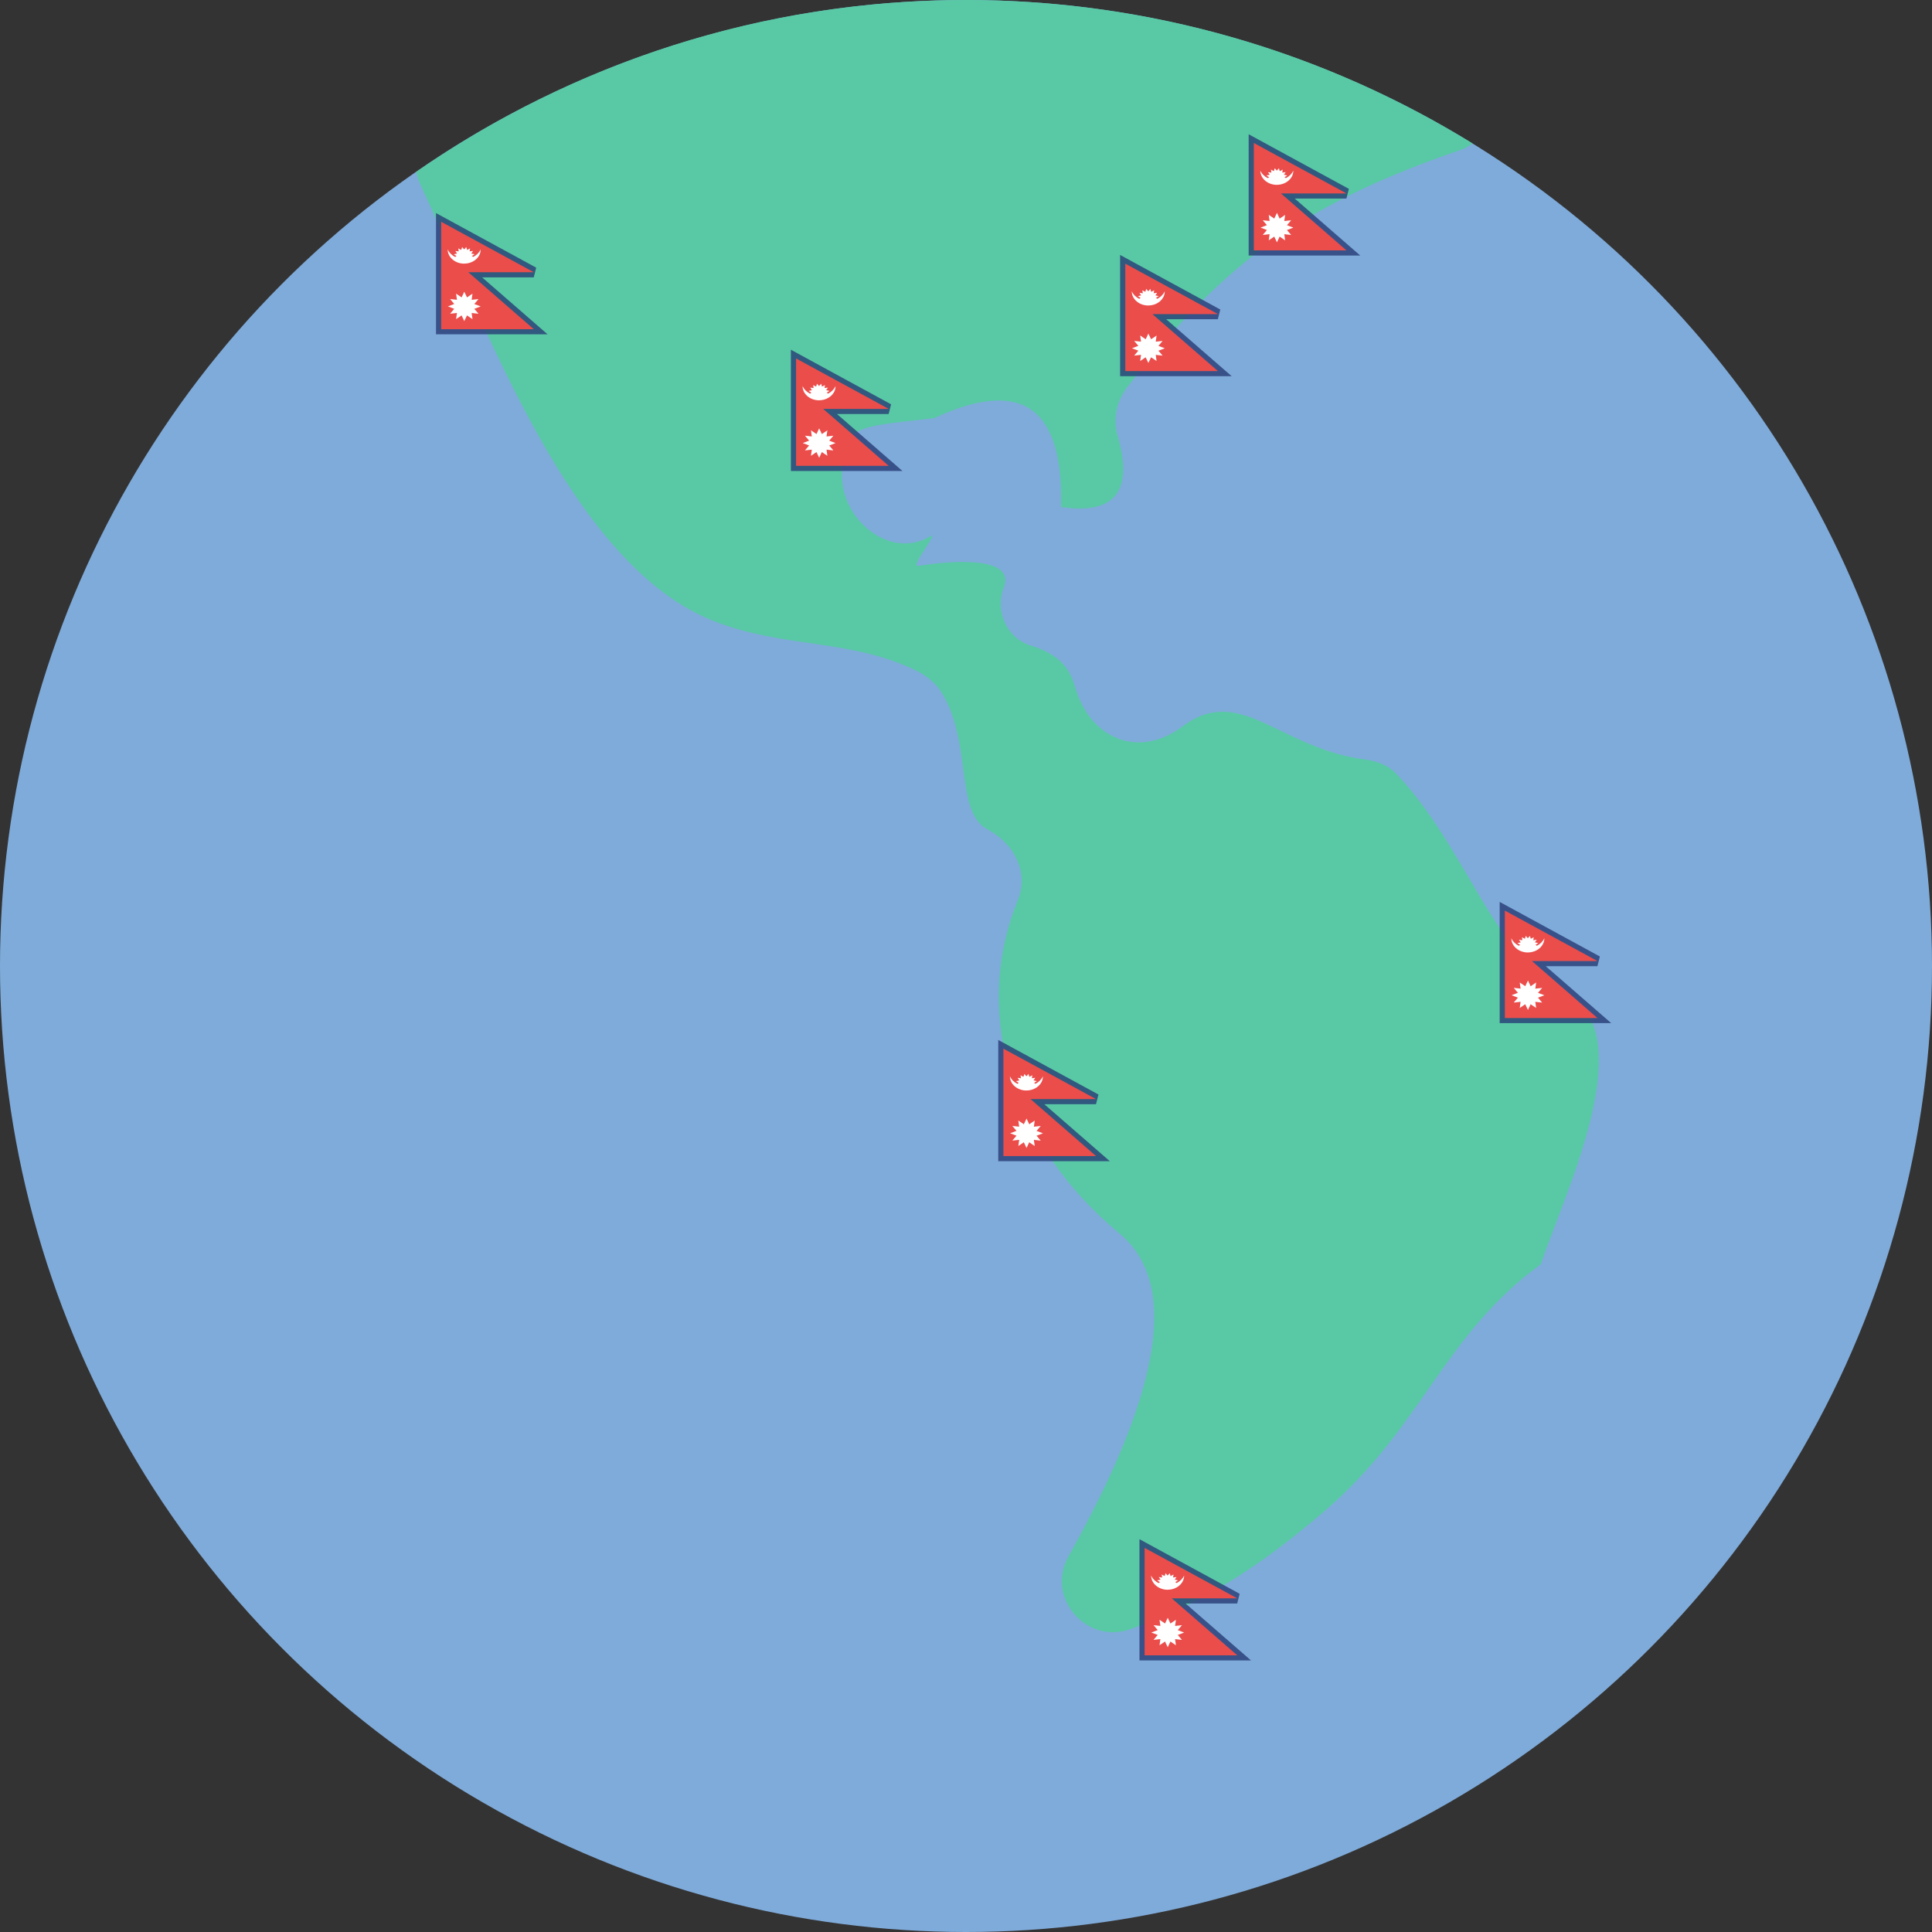 <?xml version="1.0" encoding="UTF-8"?>
<svg width="9783px" height="9783px" viewBox="0 0 9783 9783" version="1.1" xmlns="http://www.w3.org/2000/svg" xmlns:xlink="http://www.w3.org/1999/xlink">
    <rect x="0" y="0" width="9783" height="9783" fill="#333333" stroke="none"/>
    <!-- Generator: Sketch 61.2 (89653) - https://sketch.com -->
    <title>world</title>
    <desc>Created with Sketch.</desc>
    <g id="Page-1" stroke="none" stroke-width="1" fill="none" fill-rule="evenodd">
        <g id="world" fill-rule="nonzero">
            <g id="worldwide">
                <circle id="Oval" fill="#7FABDA" cx="4891.5" cy="4891.5" r="4891.5"></circle>
                <path d="M7402.526,756.664 C7422.936,749.58 7439.465,737.773 7456.501,726.472 C6710.632,266.165 5832.355,0 4891.5,0 C3856.863,0 2897.961,321.996 2107.73,870.181 C2111.947,889.747 2117.345,909.144 2125.947,927.698 C2459.581,1646.58 2888.852,2866.756 3621.903,3147.933 C3978.308,3284.558 4307.725,3233.113 4645.576,3398.58 C4681.672,3416.122 4734.466,3457.278 4757.068,3490.507 C4928.777,3741.66 4829.935,4109.703 5000.294,4199.774 C5135.063,4270.954 5211.64,4416.518 5154.123,4557.697 C4919.162,5134.22 5122.413,5793.56 5668.911,6246.108 C6053.484,6564.562 5733.344,7302.672 5409.83,7882.231 C5294.121,8089.529 5500.407,8328.875 5723.898,8249.43 C6077.436,8123.601 6370.082,7941.266 6708.945,7649.8 C7200.288,7227.276 7306.552,6766.8 7793.509,6408.034 C7798.906,6404.154 7802.955,6399.263 7805.147,6392.853 C7929.628,6027.846 8316.393,5231.206 7926.085,5028.293 C7561.753,4839.043 7425.466,4291.026 7069.904,3917.585 C7029.086,3874.743 6971.062,3853.49 6912.364,3845.9 C6476.515,3789.732 6280.517,3458.291 5987.196,3678.745 C5767.585,3843.876 5520.648,3743.347 5444.071,3479.375 C5419.107,3393.352 5375.084,3316.606 5217.038,3267.859 C5096.943,3230.92 5038.582,3094.801 5081.762,2976.899 C5082.437,2975.213 5082.943,2973.357 5083.618,2971.671 C5141.473,2814.131 4815.597,2838.082 4649.961,2865.744 C4603.576,2873.503 4761.116,2686.108 4709.334,2716.469 C4505.578,2836.733 4252.738,2629.097 4263.533,2392.787 C4274.665,2153.103 4319.363,2164.573 4730.249,2117.345 C5172.508,1911.396 5386.554,2061.514 5372.385,2567.363 C5645.803,2607.844 5741.272,2487.075 5658.959,2204.886 C5634.839,2122.405 5654.237,2030.479 5706.525,1962.504 C6210.518,1307.043 6631.356,1021.311 7402.526,756.664 Z" id="Shape" fill="#59C9A5"></path>
            </g>
        </g>
        <g id="nepali-flags" transform="translate(2234, 724)" fill-rule="nonzero">
            <g id="nepali-flag" transform="translate(4115, 0)">
                <g id="a-link" stroke="#273C75" stroke-opacity="0.8" stroke-width="52.393">
                    <polygon id="a" points="0 255.319 468.712 255.319 0 0 0 543.666 468.712 543.666 0 135.917"></polygon>
                </g>
                <polygon id="a" fill="#EB4D4B" points="0 255.476 469 255.476 0 0 0 544 469 544 0 136"></polygon>
                <g id="Group" transform="translate(33, 128)" fill="#FFFFFF">
                    <polygon id="Path" points="46.766 267.079 12.118 263.25 33.127 288.199 1 300.5 33.127 312.685 12.118 337.634 46.766 333.805 42.5 364.962 70.296 346.105 84 375 97.575 346.105 125.5 365.02 121.234 333.921 155.882 337.808 134.873 312.859 167 300.674 134.873 288.373 155.882 263.424 121.234 267.195 125.5 236.096 97.704 254.953 84 226 70.425 254.837 42.5 235.98"></polygon>
                    <path d="M83.465,83.82 C129.602,83.82 167,51.674 167,12.017 C159.66,28.06 146.378,41.339 129.462,49.991 L122.332,45.425 L136.312,36.412 L119.396,32.687 L128.343,19.648 L110.867,21.811 L113.454,6.91 L98.285,14.721 L93.951,0 L83.465,12.017 L72.979,0 L68.576,14.661 L53.476,6.97 L56.063,21.991 L38.587,19.768 L47.674,32.807 L30.618,36.532 L44.599,45.545 L37.608,50.172 C21.041,41.76 7.55,28.781 0,12.197 C0,51.854 37.398,84 83.535,84 L83.465,83.82 Z" id="Path"></path>
                </g>
            </g>
            <g id="nepali-flag-copy-2" transform="translate(1797, 1091)">
                <g id="a-link" stroke="#273C75" stroke-opacity="0.8" stroke-width="52.393">
                    <polygon id="a" points="0 255.319 468.712 255.319 0 0 0 543.666 468.712 543.666 0 135.917"></polygon>
                </g>
                <polygon id="a" fill="#EB4D4B" points="0 255.476 469 255.476 0 0 0 544 469 544 0 136"></polygon>
                <g id="Group" transform="translate(33, 128)" fill="#FFFFFF">
                    <polygon id="Path" points="46.766 267.079 12.118 263.25 33.127 288.199 1 300.5 33.127 312.685 12.118 337.634 46.766 333.805 42.5 364.962 70.296 346.105 84 375 97.575 346.105 125.5 365.02 121.234 333.921 155.882 337.808 134.873 312.859 167 300.674 134.873 288.373 155.882 263.424 121.234 267.195 125.5 236.096 97.704 254.953 84 226 70.425 254.837 42.5 235.98"></polygon>
                    <path d="M83.465,83.82 C129.602,83.82 167,51.674 167,12.017 C159.66,28.06 146.378,41.339 129.462,49.991 L122.332,45.425 L136.312,36.412 L119.396,32.687 L128.343,19.648 L110.867,21.811 L113.454,6.91 L98.285,14.721 L93.951,0 L83.465,12.017 L72.979,0 L68.576,14.661 L53.476,6.97 L56.063,21.991 L38.587,19.768 L47.674,32.807 L30.618,36.532 L44.599,45.545 L37.608,50.172 C21.041,41.76 7.55,28.781 0,12.197 C0,51.854 37.398,84 83.535,84 L83.465,83.82 Z" id="Path"></path>
                </g>
            </g>
            <g id="nepali-flag-copy-3" transform="translate(0, 399)">
                <g id="a-link" stroke="#273C75" stroke-opacity="0.8" stroke-width="52.393">
                    <polygon id="a" points="0 255.319 468.712 255.319 0 0 0 543.666 468.712 543.666 0 135.917"></polygon>
                </g>
                <polygon id="a" fill="#EB4D4B" points="0 255.476 469 255.476 0 0 0 544 469 544 0 136"></polygon>
                <g id="Group" transform="translate(33, 128)" fill="#FFFFFF">
                    <polygon id="Path" points="46.766 267.079 12.118 263.25 33.127 288.199 1 300.5 33.127 312.685 12.118 337.634 46.766 333.805 42.5 364.962 70.296 346.105 84 375 97.575 346.105 125.5 365.02 121.234 333.921 155.882 337.808 134.873 312.859 167 300.674 134.873 288.373 155.882 263.424 121.234 267.195 125.5 236.096 97.704 254.953 84 226 70.425 254.837 42.5 235.98"></polygon>
                    <path d="M83.465,83.82 C129.602,83.82 167,51.674 167,12.017 C159.66,28.06 146.378,41.339 129.462,49.991 L122.332,45.425 L136.312,36.412 L119.396,32.687 L128.343,19.648 L110.867,21.811 L113.454,6.91 L98.285,14.721 L93.951,0 L83.465,12.017 L72.979,0 L68.576,14.661 L53.476,6.97 L56.063,21.991 L38.587,19.768 L47.674,32.807 L30.618,36.532 L44.599,45.545 L37.608,50.172 C21.041,41.76 7.55,28.781 0,12.197 C0,51.854 37.398,84 83.535,84 L83.465,83.82 Z" id="Path"></path>
                </g>
            </g>
            <g id="nepali-flag-copy-4" transform="translate(2847, 4586)">
                <g id="a-link" stroke="#273C75" stroke-opacity="0.8" stroke-width="52.393">
                    <polygon id="a" points="0 255.319 468.712 255.319 0 0 0 543.666 468.712 543.666 0 135.917"></polygon>
                </g>
                <polygon id="a" fill="#EB4D4B" points="0 255.476 469 255.476 0 0 0 544 469 544 0 136"></polygon>
                <g id="Group" transform="translate(33, 128)" fill="#FFFFFF">
                    <polygon id="Path" points="46.766 267.079 12.118 263.25 33.127 288.199 1 300.5 33.127 312.685 12.118 337.634 46.766 333.805 42.5 364.962 70.296 346.105 84 375 97.575 346.105 125.5 365.02 121.234 333.921 155.882 337.808 134.873 312.859 167 300.674 134.873 288.373 155.882 263.424 121.234 267.195 125.5 236.096 97.704 254.953 84 226 70.425 254.837 42.5 235.98"></polygon>
                    <path d="M83.465,83.82 C129.602,83.82 167,51.674 167,12.017 C159.66,28.06 146.378,41.339 129.462,49.991 L122.332,45.425 L136.312,36.412 L119.396,32.687 L128.343,19.648 L110.867,21.811 L113.454,6.91 L98.285,14.721 L93.951,0 L83.465,12.017 L72.979,0 L68.576,14.661 L53.476,6.97 L56.063,21.991 L38.587,19.768 L47.674,32.807 L30.618,36.532 L44.599,45.545 L37.608,50.172 C21.041,41.76 7.55,28.781 0,12.197 C0,51.854 37.398,84 83.535,84 L83.465,83.82 Z" id="Path"></path>
                </g>
            </g>
            <g id="nepali-flag-copy-5" transform="translate(5386, 3887)">
                <g id="a-link" stroke="#273C75" stroke-opacity="0.8" stroke-width="52.393">
                    <polygon id="a" points="0 255.319 468.712 255.319 0 0 0 543.666 468.712 543.666 0 135.917"></polygon>
                </g>
                <polygon id="a" fill="#EB4D4B" points="0 255.476 469 255.476 0 0 0 544 469 544 0 136"></polygon>
                <g id="Group" transform="translate(33, 128)" fill="#FFFFFF">
                    <polygon id="Path" points="46.766 267.079 12.118 263.25 33.127 288.199 1 300.5 33.127 312.685 12.118 337.634 46.766 333.805 42.5 364.962 70.296 346.105 84 375 97.575 346.105 125.5 365.02 121.234 333.921 155.882 337.808 134.873 312.859 167 300.674 134.873 288.373 155.882 263.424 121.234 267.195 125.5 236.096 97.704 254.953 84 226 70.425 254.837 42.5 235.98"></polygon>
                    <path d="M83.465,83.82 C129.602,83.82 167,51.674 167,12.017 C159.66,28.06 146.378,41.339 129.462,49.991 L122.332,45.425 L136.312,36.412 L119.396,32.687 L128.343,19.648 L110.867,21.811 L113.454,6.91 L98.285,14.721 L93.951,0 L83.465,12.017 L72.979,0 L68.576,14.661 L53.476,6.97 L56.063,21.991 L38.587,19.768 L47.674,32.807 L30.618,36.532 L44.599,45.545 L37.608,50.172 C21.041,41.76 7.55,28.781 0,12.197 C0,51.854 37.398,84 83.535,84 L83.465,83.82 Z" id="Path"></path>
                </g>
            </g>
            <g id="nepali-flag-copy-6" transform="translate(3562, 7114)">
                <g id="a-link" stroke="#273C75" stroke-opacity="0.8" stroke-width="52.393">
                    <polygon id="a" points="0 255.319 468.712 255.319 0 0 0 543.666 468.712 543.666 0 135.917"></polygon>
                </g>
                <polygon id="a" fill="#EB4D4B" points="0 255.476 469 255.476 0 0 0 544 469 544 0 136"></polygon>
                <g id="Group" transform="translate(33, 128)" fill="#FFFFFF">
                    <polygon id="Path" points="46.766 267.079 12.118 263.25 33.127 288.199 1 300.5 33.127 312.685 12.118 337.634 46.766 333.805 42.5 364.962 70.296 346.105 84 375 97.575 346.105 125.5 365.02 121.234 333.921 155.882 337.808 134.873 312.859 167 300.674 134.873 288.373 155.882 263.424 121.234 267.195 125.5 236.096 97.704 254.953 84 226 70.425 254.837 42.5 235.98"></polygon>
                    <path d="M83.465,83.82 C129.602,83.82 167,51.674 167,12.017 C159.66,28.06 146.378,41.339 129.462,49.991 L122.332,45.425 L136.312,36.412 L119.396,32.687 L128.343,19.648 L110.867,21.811 L113.454,6.91 L98.285,14.721 L93.951,0 L83.465,12.017 L72.979,0 L68.576,14.661 L53.476,6.97 L56.063,21.991 L38.587,19.768 L47.674,32.807 L30.618,36.532 L44.599,45.545 L37.608,50.172 C21.041,41.76 7.55,28.781 0,12.197 C0,51.854 37.398,84 83.535,84 L83.465,83.82 Z" id="Path"></path>
                </g>
            </g>
            <g id="nepali-flag-copy" transform="translate(3464, 611)">
                <g id="a-link" stroke="#273C75" stroke-opacity="0.8" stroke-width="52.393">
                    <polygon id="a" points="0 255.319 468.712 255.319 0 0 0 543.666 468.712 543.666 0 135.917"></polygon>
                </g>
                <polygon id="a" fill="#EB4D4B" points="0 255.476 469 255.476 0 0 0 544 469 544 0 136"></polygon>
                <g id="Group" transform="translate(33, 128)" fill="#FFFFFF">
                    <polygon id="Path" points="46.766 267.079 12.118 263.25 33.127 288.199 1 300.5 33.127 312.685 12.118 337.634 46.766 333.805 42.5 364.962 70.296 346.105 84 375 97.575 346.105 125.5 365.02 121.234 333.921 155.882 337.808 134.873 312.859 167 300.674 134.873 288.373 155.882 263.424 121.234 267.195 125.5 236.096 97.704 254.953 84 226 70.425 254.837 42.5 235.98"></polygon>
                    <path d="M83.465,83.82 C129.602,83.82 167,51.674 167,12.017 C159.66,28.06 146.378,41.339 129.462,49.991 L122.332,45.425 L136.312,36.412 L119.396,32.687 L128.343,19.648 L110.867,21.811 L113.454,6.91 L98.285,14.721 L93.951,0 L83.465,12.017 L72.979,0 L68.576,14.661 L53.476,6.97 L56.063,21.991 L38.587,19.768 L47.674,32.807 L30.618,36.532 L44.599,45.545 L37.608,50.172 C21.041,41.76 7.55,28.781 0,12.197 C0,51.854 37.398,84 83.535,84 L83.465,83.82 Z" id="Path"></path>
                </g>
            </g>
        </g>
    </g>
</svg>